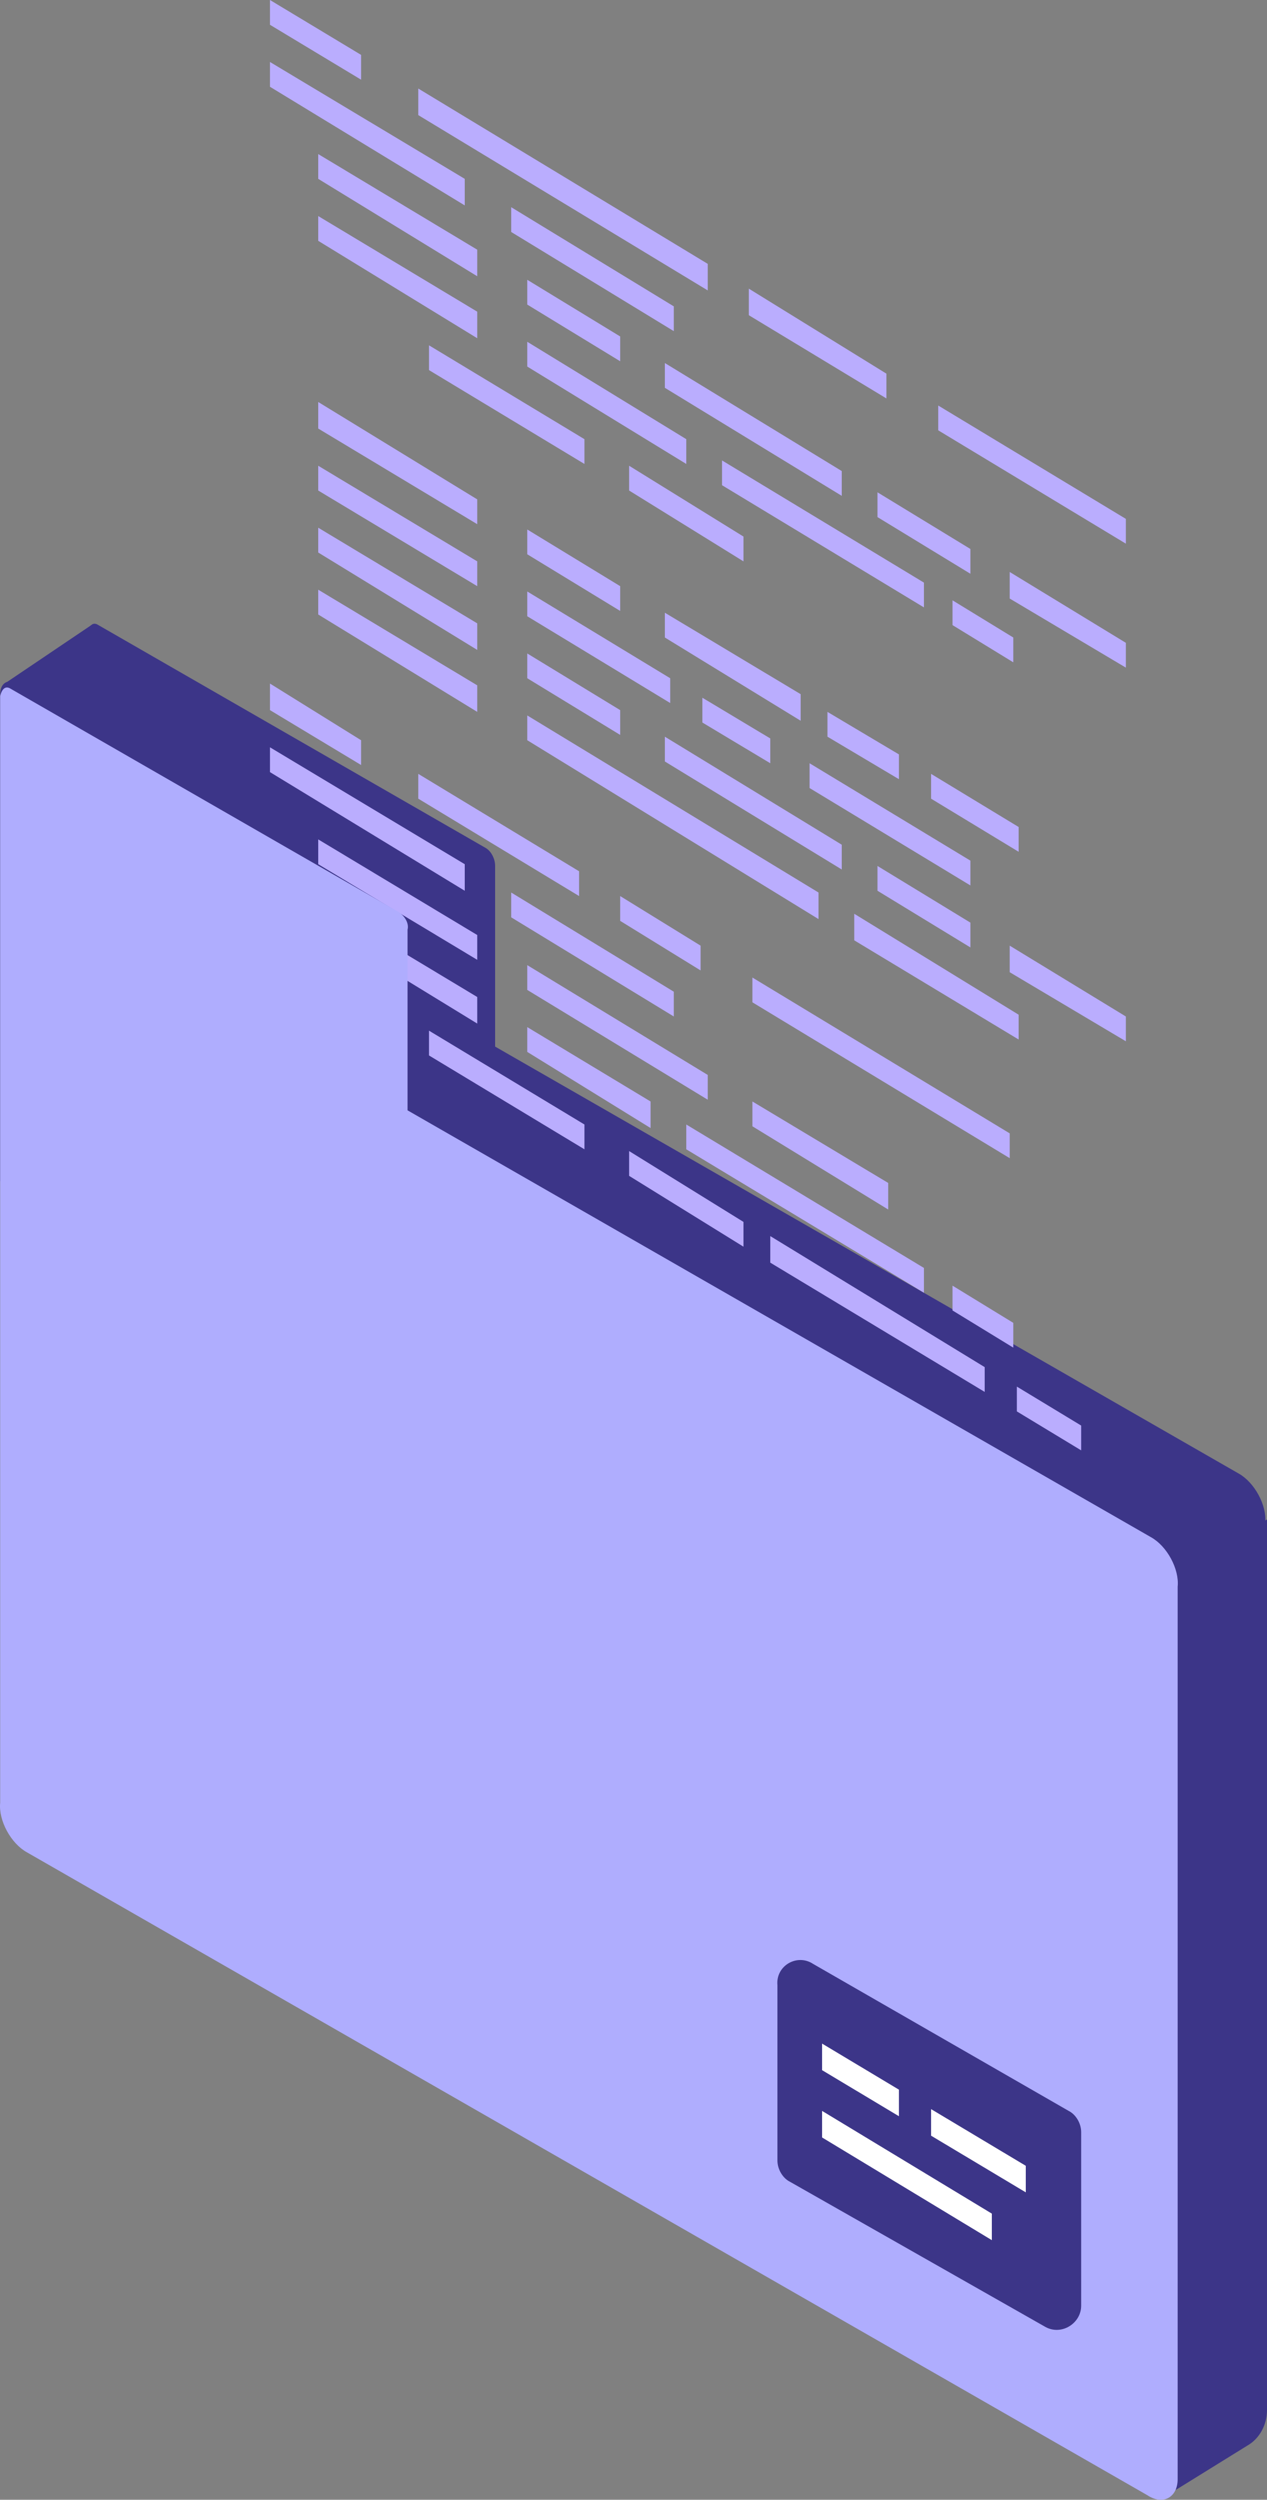 <?xml version="1.0" encoding="UTF-8"?>
<svg width="72px" height="142px" viewBox="0 0 72 142" version="1.1" xmlns="http://www.w3.org/2000/svg" xmlns:xlink="http://www.w3.org/1999/xlink">
    <rect x="0" y="0" width="72" height="142" fill="#808080" stroke="none"/>
    <title>1.image1</title>
    <g id="3期" stroke="none" stroke-width="1" fill="none" fill-rule="evenodd">
        <g id="1.cases" transform="translate(-133, -214)">
            <g id="1.image1" transform="translate(133, 214)">
                <path d="M5.188,35.51 L5.188,67.097 L0.01,67.097 L0.01,39.433 C0.01,39.132 0.111,38.83 0.416,38.729 L5.188,35.51 Z" id="路径" fill="#3C3588" fill-rule="nonzero"></path>
                <path d="M5.594,35.51 L27.628,48.185 C27.933,48.386 28.136,48.789 28.136,49.191 L28.136,59.452 L70.375,83.696 C71.289,84.199 72,85.506 71.898,86.512 L71.898,137.212 C71.898,138.218 71.086,138.621 70.172,138.118 L6.508,101.602 C5.594,101.099 4.883,99.791 4.985,98.785 L4.985,35.913 C5.087,35.51 5.29,35.309 5.594,35.51 Z" id="路径" fill="#3C3588" fill-rule="nonzero"></path>
                <g id="编组" transform="translate(15.342, 0)">
                    <polygon id="路径" fill="#BAADFE" points="5.178 4.527 0 1.408 0 0 5.178 3.118"></polygon>
                    <polygon id="路径" fill="#BAADFE" points="11.068 11.669 0 4.929 0 3.521 11.068 10.16"></polygon>
                    <polygon id="路径" fill="#BAADFE" points="11.778 15.693 2.742 10.16 2.742 8.752 11.778 14.184"></polygon>
                    <polygon id="路径" fill="#BAADFE" points="11.778 19.214 2.742 13.681 2.742 12.273 11.778 17.705"></polygon>
                    <polygon id="路径" fill="#BAADFE" points="17.871 26.356 9.037 21.024 9.037 19.616 17.871 24.948"></polygon>
                    <polygon id="路径" fill="#BAADFE" points="24.877 16.498 8.428 6.539 8.428 5.03 24.877 14.989"></polygon>
                    <polygon id="路径" fill="#BAADFE" points="35.031 22.634 27.212 17.906 27.212 16.397 35.031 21.226"></polygon>
                    <polygon id="路径" fill="#BAADFE" points="48.637 30.883 37.975 24.445 37.975 23.036 48.637 29.475"></polygon>
                    <polygon id="路径" fill="#BAADFE" points="22.948 18.811 13.708 13.178 13.708 11.77 22.948 17.403"></polygon>
                    <polygon id="路径" fill="#BAADFE" points="19.901 20.522 14.621 17.302 14.621 15.894 19.901 19.113"></polygon>
                    <polygon id="路径" fill="#BAADFE" points="23.658 26.356 14.621 20.823 14.621 19.415 23.658 24.948"></polygon>
                    <polygon id="路径" fill="#BAADFE" points="32.492 28.167 22.44 22.03 22.44 20.622 32.492 26.758"></polygon>
                    <polygon id="路径" fill="#BAADFE" points="39.803 32.593 34.523 29.374 34.523 27.966 39.803 31.185"></polygon>
                    <polygon id="路径" fill="#BAADFE" points="48.637 37.925 42.037 34.001 42.037 32.492 48.637 36.516"></polygon>
                    <polygon id="路径" fill="#BAADFE" points="37.163 34.504 25.689 27.563 25.689 26.155 37.163 33.096"></polygon>
                    <polygon id="路径" fill="#BAADFE" points="42.24 37.623 38.787 35.51 38.787 34.102 42.24 36.214"></polygon>
                    <polygon id="路径" fill="#BAADFE" points="26.908 31.889 20.409 27.865 20.409 26.457 26.908 30.48"></polygon>
                    <polygon id="路径" fill="#BAADFE" points="11.778 29.776 2.742 24.344 2.742 22.835 11.778 28.368"></polygon>
                    <polygon id="路径" fill="#BAADFE" points="11.778 33.297 2.742 27.865 2.742 26.457 11.778 31.889"></polygon>
                    <polygon id="路径" fill="#BAADFE" points="19.901 34.705 14.621 31.486 14.621 30.078 19.901 33.297"></polygon>
                    <polygon id="路径" fill="#BAADFE" points="22.744 39.936 14.621 35.007 14.621 33.599 22.744 38.528"></polygon>
                    <polygon id="路径" fill="#BAADFE" points="30.157 40.942 22.44 36.214 22.44 34.806 30.157 39.433"></polygon>
                    <polygon id="路径" fill="#BAADFE" points="35.741 44.262 31.68 41.848 31.68 40.439 35.741 42.854"></polygon>
                    <polygon id="路径" fill="#BAADFE" points="42.544 48.386 37.569 45.369 37.569 43.96 42.544 46.978"></polygon>
                    <polygon id="路径" fill="#BAADFE" points="39.803 50.298 30.664 44.765 30.664 43.357 39.803 48.889"></polygon>
                    <polygon id="路径" fill="#BAADFE" points="11.778 36.919 2.742 31.386 2.742 29.977 11.778 35.41"></polygon>
                    <polygon id="路径" fill="#BAADFE" points="11.778 40.439 2.742 34.907 2.742 33.498 11.778 38.931"></polygon>
                    <polygon id="路径" fill="#BAADFE" points="19.901 41.747 14.621 38.528 14.621 37.12 19.901 40.339"></polygon>
                    <polygon id="路径" fill="#BAADFE" points="31.172 52.209 14.621 42.049 14.621 40.641 31.172 50.7"></polygon>
                    <polygon id="路径" fill="#BAADFE" points="32.492 49.392 22.44 43.256 22.44 41.848 32.492 47.984"></polygon>
                    <polygon id="路径" fill="#BAADFE" points="39.803 53.819 34.523 50.6 34.523 49.191 39.803 52.41"></polygon>
                    <polygon id="路径" fill="#BAADFE" points="48.637 59.15 42.037 55.227 42.037 53.718 48.637 57.742"></polygon>
                    <polygon id="路径" fill="#BAADFE" points="42.544 59.05 33.203 53.416 33.203 51.907 42.544 57.641"></polygon>
                    <polygon id="路径" fill="#BAADFE" points="28.431 43.357 24.572 41.043 24.572 39.635 28.431 41.948"></polygon>
                    <polygon id="路径" fill="#BAADFE" points="5.178 43.457 0 40.339 0 38.83 5.178 42.049"></polygon>
                    <polygon id="路径" fill="#BAADFE" points="11.068 50.6 0 43.86 0 42.451 11.068 49.091"></polygon>
                    <polygon id="路径" fill="#BAADFE" points="11.778 54.523 2.742 49.091 2.742 47.682 11.778 53.114"></polygon>
                    <polygon id="路径" fill="#BAADFE" points="11.778 58.144 2.742 52.612 2.742 51.203 11.778 56.635"></polygon>
                    <polygon id="路径" fill="#BAADFE" points="17.871 65.287 9.037 59.955 9.037 58.547 17.871 63.878"></polygon>
                    <polygon id="路径" fill="#BAADFE" points="17.566 50.901 8.428 45.369 8.428 43.96 17.566 49.493"></polygon>
                    <polygon id="路径" fill="#BAADFE" points="24.471 55.126 19.901 52.31 19.901 50.901 24.471 53.718"></polygon>
                    <polygon id="路径" fill="#BAADFE" points="42.037 65.79 27.415 56.937 27.415 55.529 42.037 64.381"></polygon>
                    <polygon id="路径" fill="#BAADFE" points="22.948 57.742 13.708 52.109 13.708 50.7 22.948 56.334"></polygon>
                    <polygon id="路径" fill="#BAADFE" points="24.877 62.47 14.621 56.233 14.621 54.825 24.877 61.062"></polygon>
                    <polygon id="路径" fill="#BAADFE" points="21.628 64.079 14.621 59.754 14.621 58.345 21.628 62.57"></polygon>
                    <polygon id="路径" fill="#BAADFE" points="35.132 68.707 27.415 63.979 27.415 62.57 35.132 67.198"></polygon>
                    <polygon id="路径" fill="#BAADFE" points="37.163 73.435 23.658 65.287 23.658 63.878 37.163 72.026"></polygon>
                    <polygon id="路径" fill="#BAADFE" points="42.24 76.553 38.787 74.441 38.787 73.032 42.24 75.145"></polygon>
                    <polygon id="路径" fill="#BAADFE" points="26.908 70.819 20.409 66.795 20.409 65.387 26.908 69.411"></polygon>
                    <polygon id="路径" fill="#BAADFE" points="40.615 79.068 28.431 71.725 28.431 70.216 40.615 77.66"></polygon>
                    <polygon id="路径" fill="#BAADFE" points="46.098 82.388 42.443 80.175 42.443 78.766 46.098 80.979"></polygon>
                    <polygon id="路径" fill="#BAADFE" points="11.778 68.707 2.742 63.174 2.742 61.766 11.778 67.298"></polygon>
                    <polygon id="路径" fill="#BAADFE" points="11.778 72.228 2.742 66.795 2.742 65.287 11.778 70.819"></polygon>
                    <polygon id="路径" fill="#BAADFE" points="29.548 79.471 14.621 70.417 14.621 68.908 29.548 77.962"></polygon>
                    <polygon id="路径" fill="#BAADFE" points="22.744 78.867 14.621 73.938 14.621 72.529 22.744 77.459"></polygon>
                    <polygon id="路径" fill="#BAADFE" points="35.741 83.193 31.68 80.778 31.68 79.37 35.741 81.784"></polygon>
                    <polygon id="路径" fill="#BAADFE" points="42.544 87.317 37.569 84.299 37.569 82.891 42.544 85.909"></polygon>
                    <polygon id="路径" fill="#BAADFE" points="39.803 89.228 30.664 83.696 30.664 82.287 39.803 87.719"></polygon>
                    <polygon id="路径" fill="#BAADFE" points="28.431 82.287 24.572 79.974 24.572 78.565 28.431 80.879"></polygon>
                    <polygon id="路径" fill="#BAADFE" points="5.178 74.038 0 70.92 0 69.411 5.178 72.63"></polygon>
                    <polygon id="路径" fill="#BAADFE" points="11.068 81.08 0 74.441 0 72.932 11.068 79.672"></polygon>
                    <polygon id="路径" fill="#BAADFE" points="11.778 85.104 2.742 79.672 2.742 78.163 11.778 83.696"></polygon>
                    <polygon id="路径" fill="#BAADFE" points="11.778 88.625 2.742 83.193 2.742 81.784 11.778 87.216"></polygon>
                    <polygon id="路径" fill="#ADCBFE" points="17.871 95.868 9.037 90.536 9.037 89.128 17.871 94.459"></polygon>
                    <polygon id="路径" fill="#BAADFE" points="17.566 81.482 8.428 75.95 8.428 74.541 17.566 80.074"></polygon>
                    <polygon id="路径" fill="#BAADFE" points="24.471 85.707 19.901 82.891 19.901 81.482 24.471 84.299"></polygon>
                    <polygon id="路径" fill="#ADCBFE" points="48.637 100.394 27.415 87.518 27.415 86.11 48.637 98.885"></polygon>
                    <polygon id="路径" fill="#BAADFE" points="22.948 88.323 13.708 82.69 13.708 81.281 22.948 86.915"></polygon>
                    <polygon id="路径" fill="#ADCBFE" points="24.877 93.051 14.621 86.814 14.621 85.406 24.877 91.643"></polygon>
                    <polygon id="路径" fill="#ADCBFE" points="21.628 94.66 14.621 90.335 14.621 88.927 21.628 93.152"></polygon>
                    <polygon id="路径" fill="#ADCBFE" points="35.132 99.288 27.415 94.56 27.415 93.152 35.132 97.779"></polygon>
                    <polygon id="路径" fill="#ADCBFE" points="41.834 103.312 37.163 100.495 37.163 99.087 41.834 101.903"></polygon>
                    <polygon id="路径" fill="#ADCBFE" points="37.163 104.016 23.658 95.868 23.658 94.359 37.163 102.608"></polygon>
                    <polygon id="路径" fill="#ADCBFE" points="26.908 101.4 20.409 97.377 20.409 95.968 26.908 99.891"></polygon>
                </g>
                <path d="M72,136.911 C72,137.715 71.594,138.52 70.883,138.923 L66.822,141.437 L66.822,89.53 L72,86.311 L72,136.911 Z" id="路径" fill="#3C3588" fill-rule="nonzero"></path>
                <path d="M0.619,39.132 L22.653,51.807 C22.957,52.008 23.262,52.41 23.16,52.813 L23.16,63.073 L65.4,87.317 C66.314,87.82 67.025,89.128 66.923,90.134 L66.923,140.834 C66.923,141.84 66.111,142.343 65.197,141.739 L1.533,105.223 C0.619,104.72 -0.092,103.412 0.01,102.406 L0.01,39.534 C0.111,39.132 0.314,38.931 0.619,39.132 Z" id="路径" fill="#AFADFE" fill-rule="nonzero"></path>
                <path d="M46.209,111.561 L60.729,119.91 C61.135,120.111 61.44,120.614 61.44,121.117 L61.44,130.975 C61.44,131.981 60.323,132.686 59.409,132.183 L44.889,123.934 C44.483,123.733 44.179,123.23 44.179,122.727 L44.179,112.768 C44.077,111.661 45.296,110.957 46.209,111.561 Z" id="路径" fill="#3C3588" fill-rule="nonzero"></path>
                <polygon id="路径" fill="#FFFFFF" points="51.083 120.212 46.717 117.596 46.717 116.087 51.083 118.703"></polygon>
                <polygon id="路径" fill="#FFFFFF" points="58.292 124.537 52.911 121.318 52.911 119.809 58.292 123.028"></polygon>
                <polygon id="路径" fill="#FFFFFF" points="56.363 127.253 46.717 121.419 46.717 119.91 56.363 125.745"></polygon>
            </g>
        </g>
    </g>
</svg>